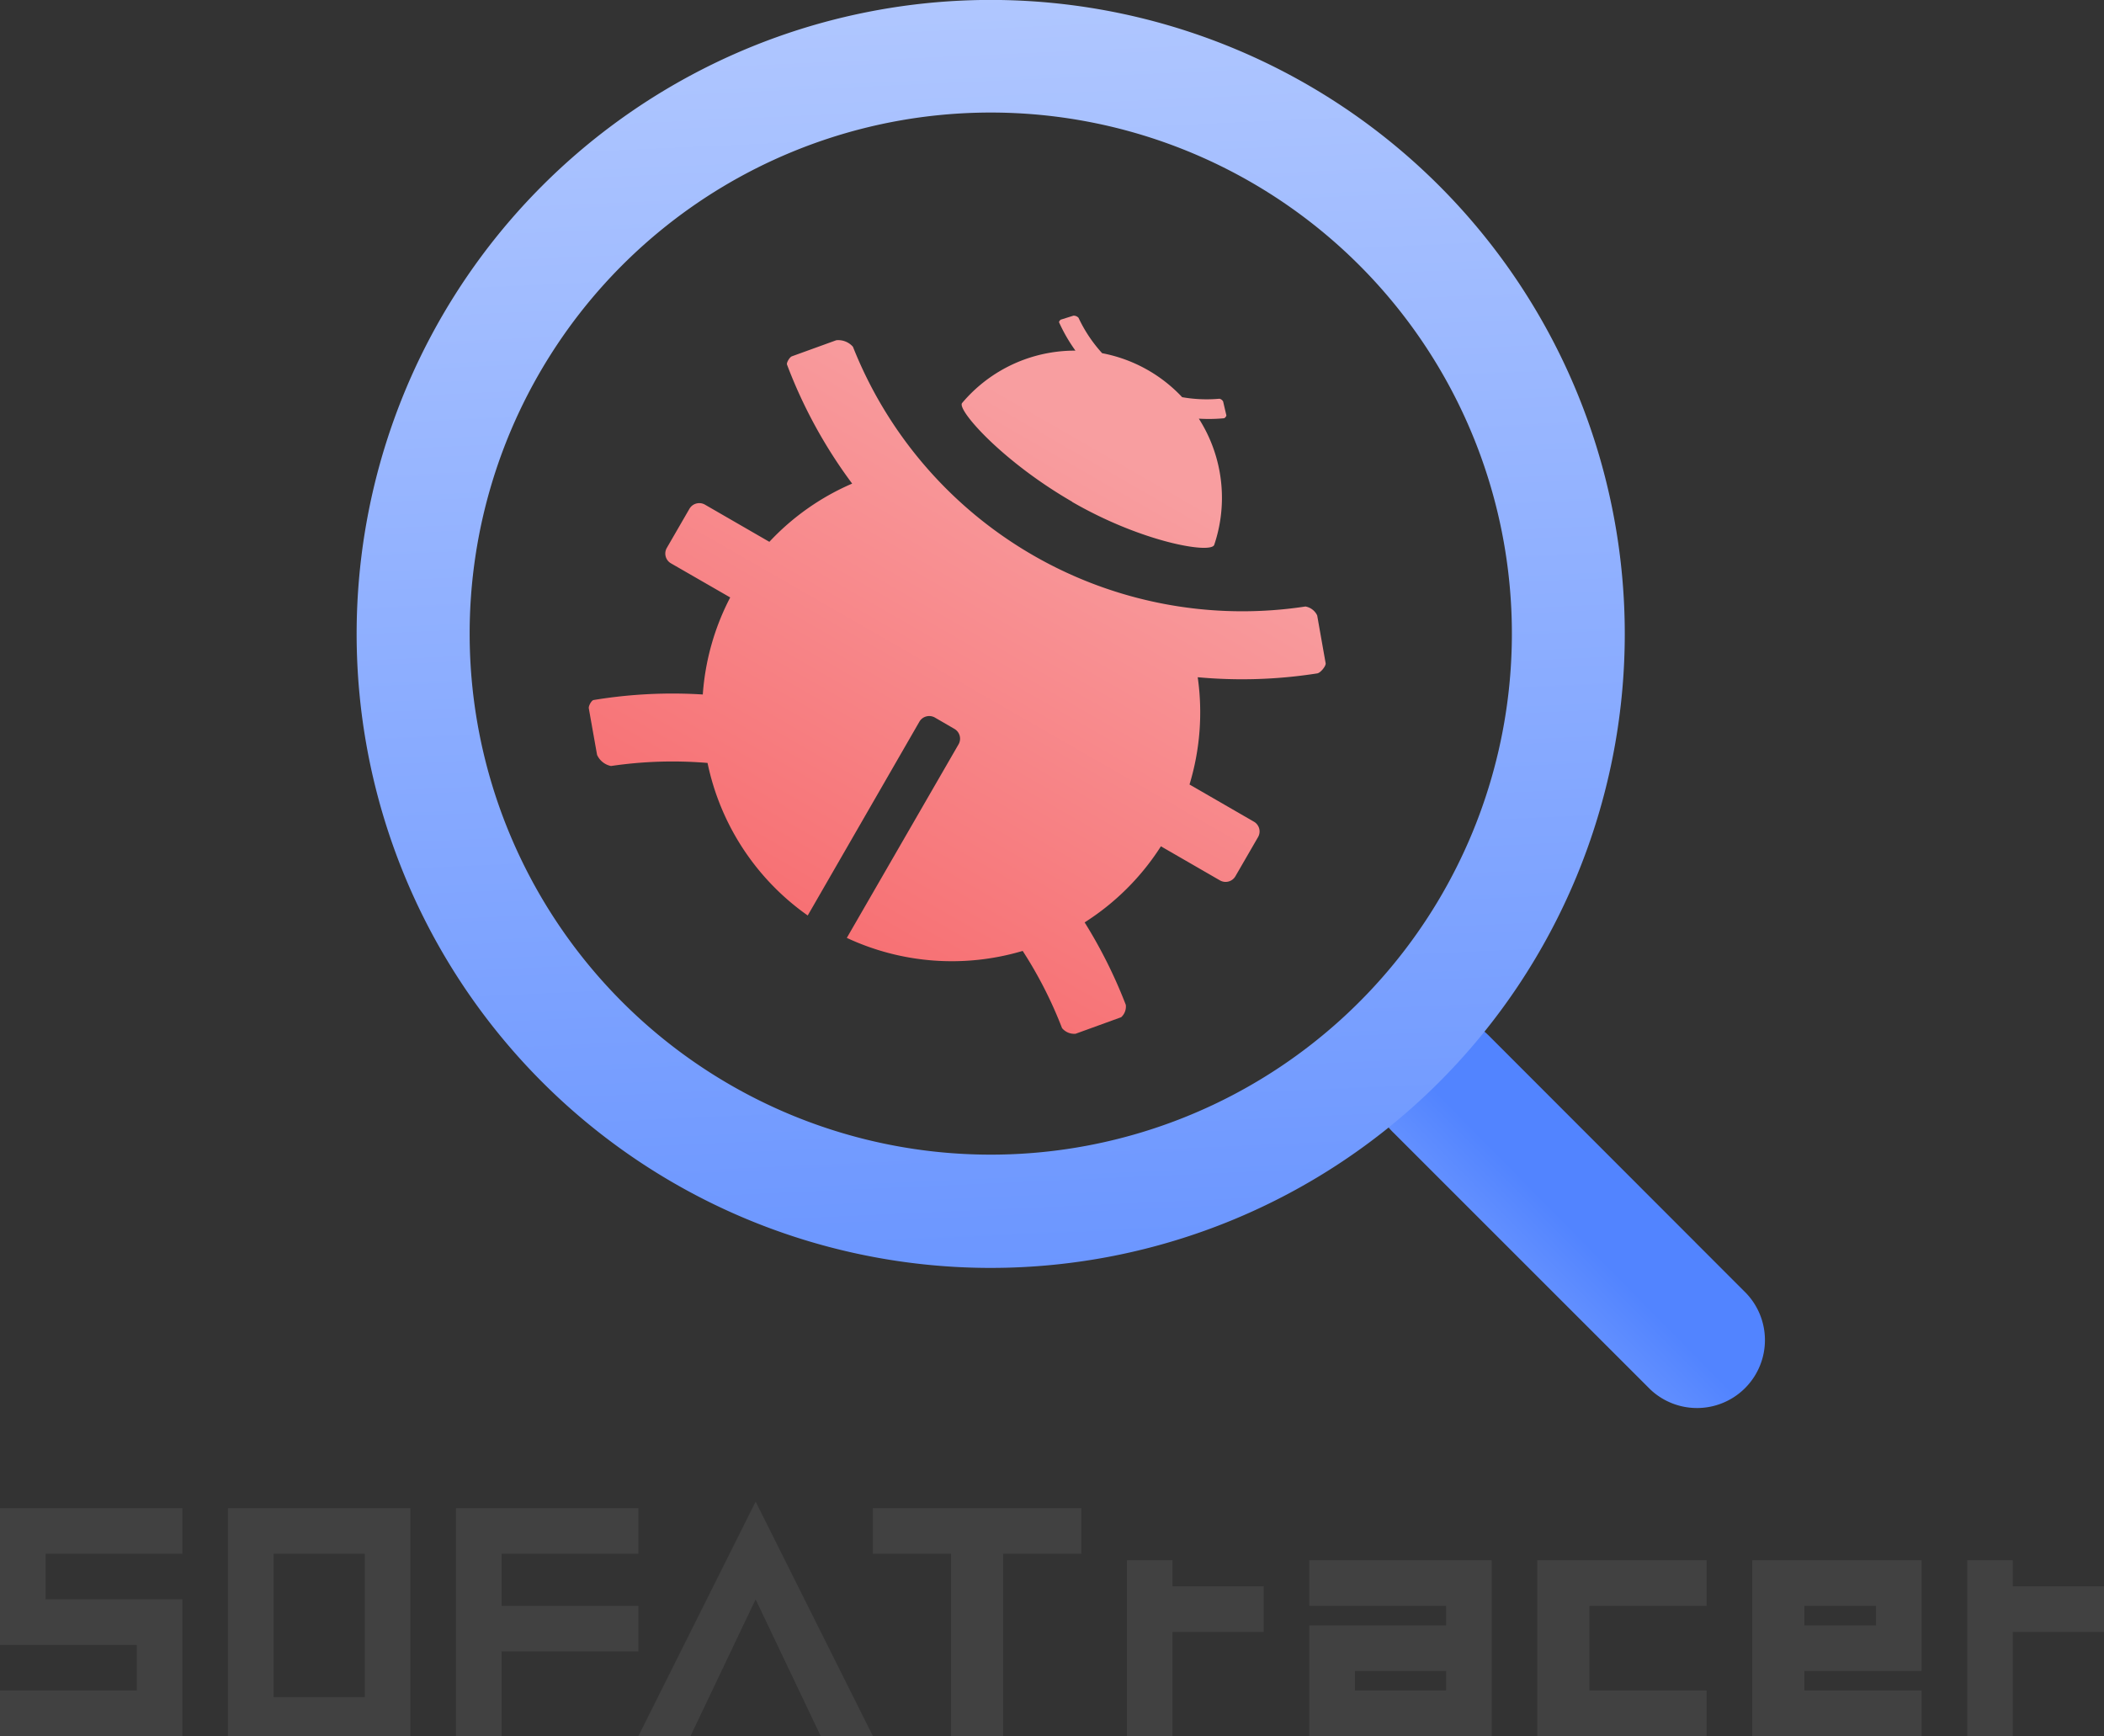 <svg xmlns="http://www.w3.org/2000/svg" xmlns:xlink="http://www.w3.org/1999/xlink" viewBox="0 0 323 266.56"><rect x="0" y="0" width="323" height="266.56" fill="#333333" stroke="none"/><defs><style>.cls-1{fill:#414141;}.cls-2{fill:none;}.cls-3{fill:url(#未命名的渐变_10);}.cls-4{fill:url(#未命名的渐变_10-2);}.cls-5{fill:url(#未命名的渐变_11);}</style><linearGradient id="未命名的渐变_10" x1="-434.54" y1="210.71" x2="-432.52" y2="212.7" gradientTransform="matrix(-34.75, 0, 0, 34.75, -14859.01, -7133.8)" gradientUnits="userSpaceOnUse"><stop offset="0" stop-color="#5284ff"/><stop offset="1" stop-color="#fff"/></linearGradient><linearGradient id="未命名的渐变_10-2" x1="-419.64" y1="253.2" x2="-419.84" y2="257.64" gradientTransform="matrix(112, 0, 0, -112, 47159.49, 28627.09)" xlink:href="#未命名的渐变_10"/><linearGradient id="未命名的渐变_11" x1="-427.83" y1="265.74" x2="-427.83" y2="264.28" gradientTransform="matrix(50.23, 29, 28.87, -50.01, 13986.67, 25764.9)" gradientUnits="userSpaceOnUse"><stop offset="0" stop-color="#f89ea0"/><stop offset="1" stop-color="#f77174"/></linearGradient></defs><title>资源 18888</title><g id="图层_2" data-name="图层 2"><g id="图层_1-2" data-name="图层 1"><polygon class="cls-1" points="0 252.56 21 252.56 21 259.56 0 259.56 0 266.56 28 266.56 28 245.56 7 245.56 7 238.56 28 238.56 28 231.56 0 231.56 0 252.56"/><path class="cls-1" d="M201,239.56v7h21v3H201v17h28v-27Zm21,20H208v-3h14Z"/><polygon class="cls-1" points="236 266.56 262 266.56 262 259.56 244 259.56 244 246.56 262 246.56 262 239.56 236 239.56 236 266.56"/><path class="cls-1" d="M269,239.56v27h26v-7H277v-3h18v-17Zm19,10H277v-3h11Z"/><polygon class="cls-1" points="180 239.56 173 239.56 173 266.56 180 266.56 180 250.56 194 250.56 194 243.56 180 243.56 180 239.56"/><polygon class="cls-1" points="309 243.56 309 239.56 302 239.56 302 266.56 309 266.56 309 250.56 323 250.56 323 243.56 309 243.56"/><path class="cls-1" d="M35,231.56v35H63v-35Zm21,29H42v-22H56Z"/><polygon class="cls-1" points="98 246.56 77 246.56 77 238.56 98 238.56 98 231.56 70 231.56 70 266.56 77 266.56 77 253.56 98 253.56 98 246.56"/><polygon class="cls-1" points="98 266.56 106 266.56 116 245.56 126 266.56 134 266.56 116 230.56 98 266.56"/><polygon class="cls-1" points="134 238.56 146 238.56 146 266.56 154 266.56 154 238.56 166 238.56 166 231.56 134 231.56 134 238.56"/><rect id="Rectangle-Copy-4" class="cls-2" x="54.76" width="222.47" height="222.47"/><path id="path-32" class="cls-3" d="M268.09,198.58a10.43,10.43,0,0,1-14.75,14.74L213.8,173.79A10.43,10.43,0,0,1,228.55,159Z"/><path id="path-36" class="cls-4" d="M152.1,177.28a80,80,0,1,0-80-79.95A80,80,0,0,0,152.1,177.28Zm0,17.39a97.34,97.34,0,1,1,97.33-97.34A97.34,97.34,0,0,1,152.1,194.67Z"/><path id="path-40" class="cls-5" d="M130,144l17.15-29.71a1.74,1.74,0,0,0-.63-2.38l-3-1.74a1.75,1.75,0,0,0-2.38.64L124,140.56a38.11,38.11,0,0,1-15.38-23.42,64.55,64.55,0,0,0-14.82.47,3,3,0,0,1-2.14-1.71l-1.27-7.15c-.06-.36.42-1.22.73-1.27a74.34,74.34,0,0,1,16.77-.85,38,38,0,0,1,4.21-14.9L103,86.49a1.73,1.73,0,0,1-.63-2.37l3.47-6a1.75,1.75,0,0,1,2.38-.64l9.89,5.71a37.91,37.91,0,0,1,12.71-8.94,74.86,74.86,0,0,1-10-18.27c-.11-.29.4-1.14.74-1.27l6.82-2.47a3,3,0,0,1,2.56,1,64.3,64.3,0,0,0,69.47,39.88,2.46,2.46,0,0,1,1.8,1.37c.3,1.7.73,4.14,1.3,7.34.07.42-.78,1.48-1.29,1.56a74.26,74.26,0,0,1-18.35.59,38.13,38.13,0,0,1-1.26,16.47l9.89,5.71a1.73,1.73,0,0,1,.63,2.37l-3.47,6a1.74,1.74,0,0,1-2.38.64l-9.06-5.23a38.15,38.15,0,0,1-11.71,11.68,74.79,74.79,0,0,1,6.32,12.66,2.2,2.2,0,0,1-.71,1.9l-7,2.54a2.43,2.43,0,0,1-2.08-.87A64.62,64.62,0,0,0,157,146,38.12,38.12,0,0,1,130,144Zm32.78-94.9,2-.63a1,1,0,0,1,.79.32,21.71,21.71,0,0,0,21.64,12.43.85.85,0,0,1,.56.42l.5,2.14c0,.13-.22.42-.38.44A25.23,25.23,0,0,1,162.59,49.5C162.55,49.41,162.69,49.17,162.8,49.14Zm1.81,27.93c-10.8-6.24-17.73-14.15-16.89-15.15a22.6,22.6,0,0,1,38.71,21.76C186,85.08,175.42,83.31,164.61,77.07Z"/></g></g></svg>
